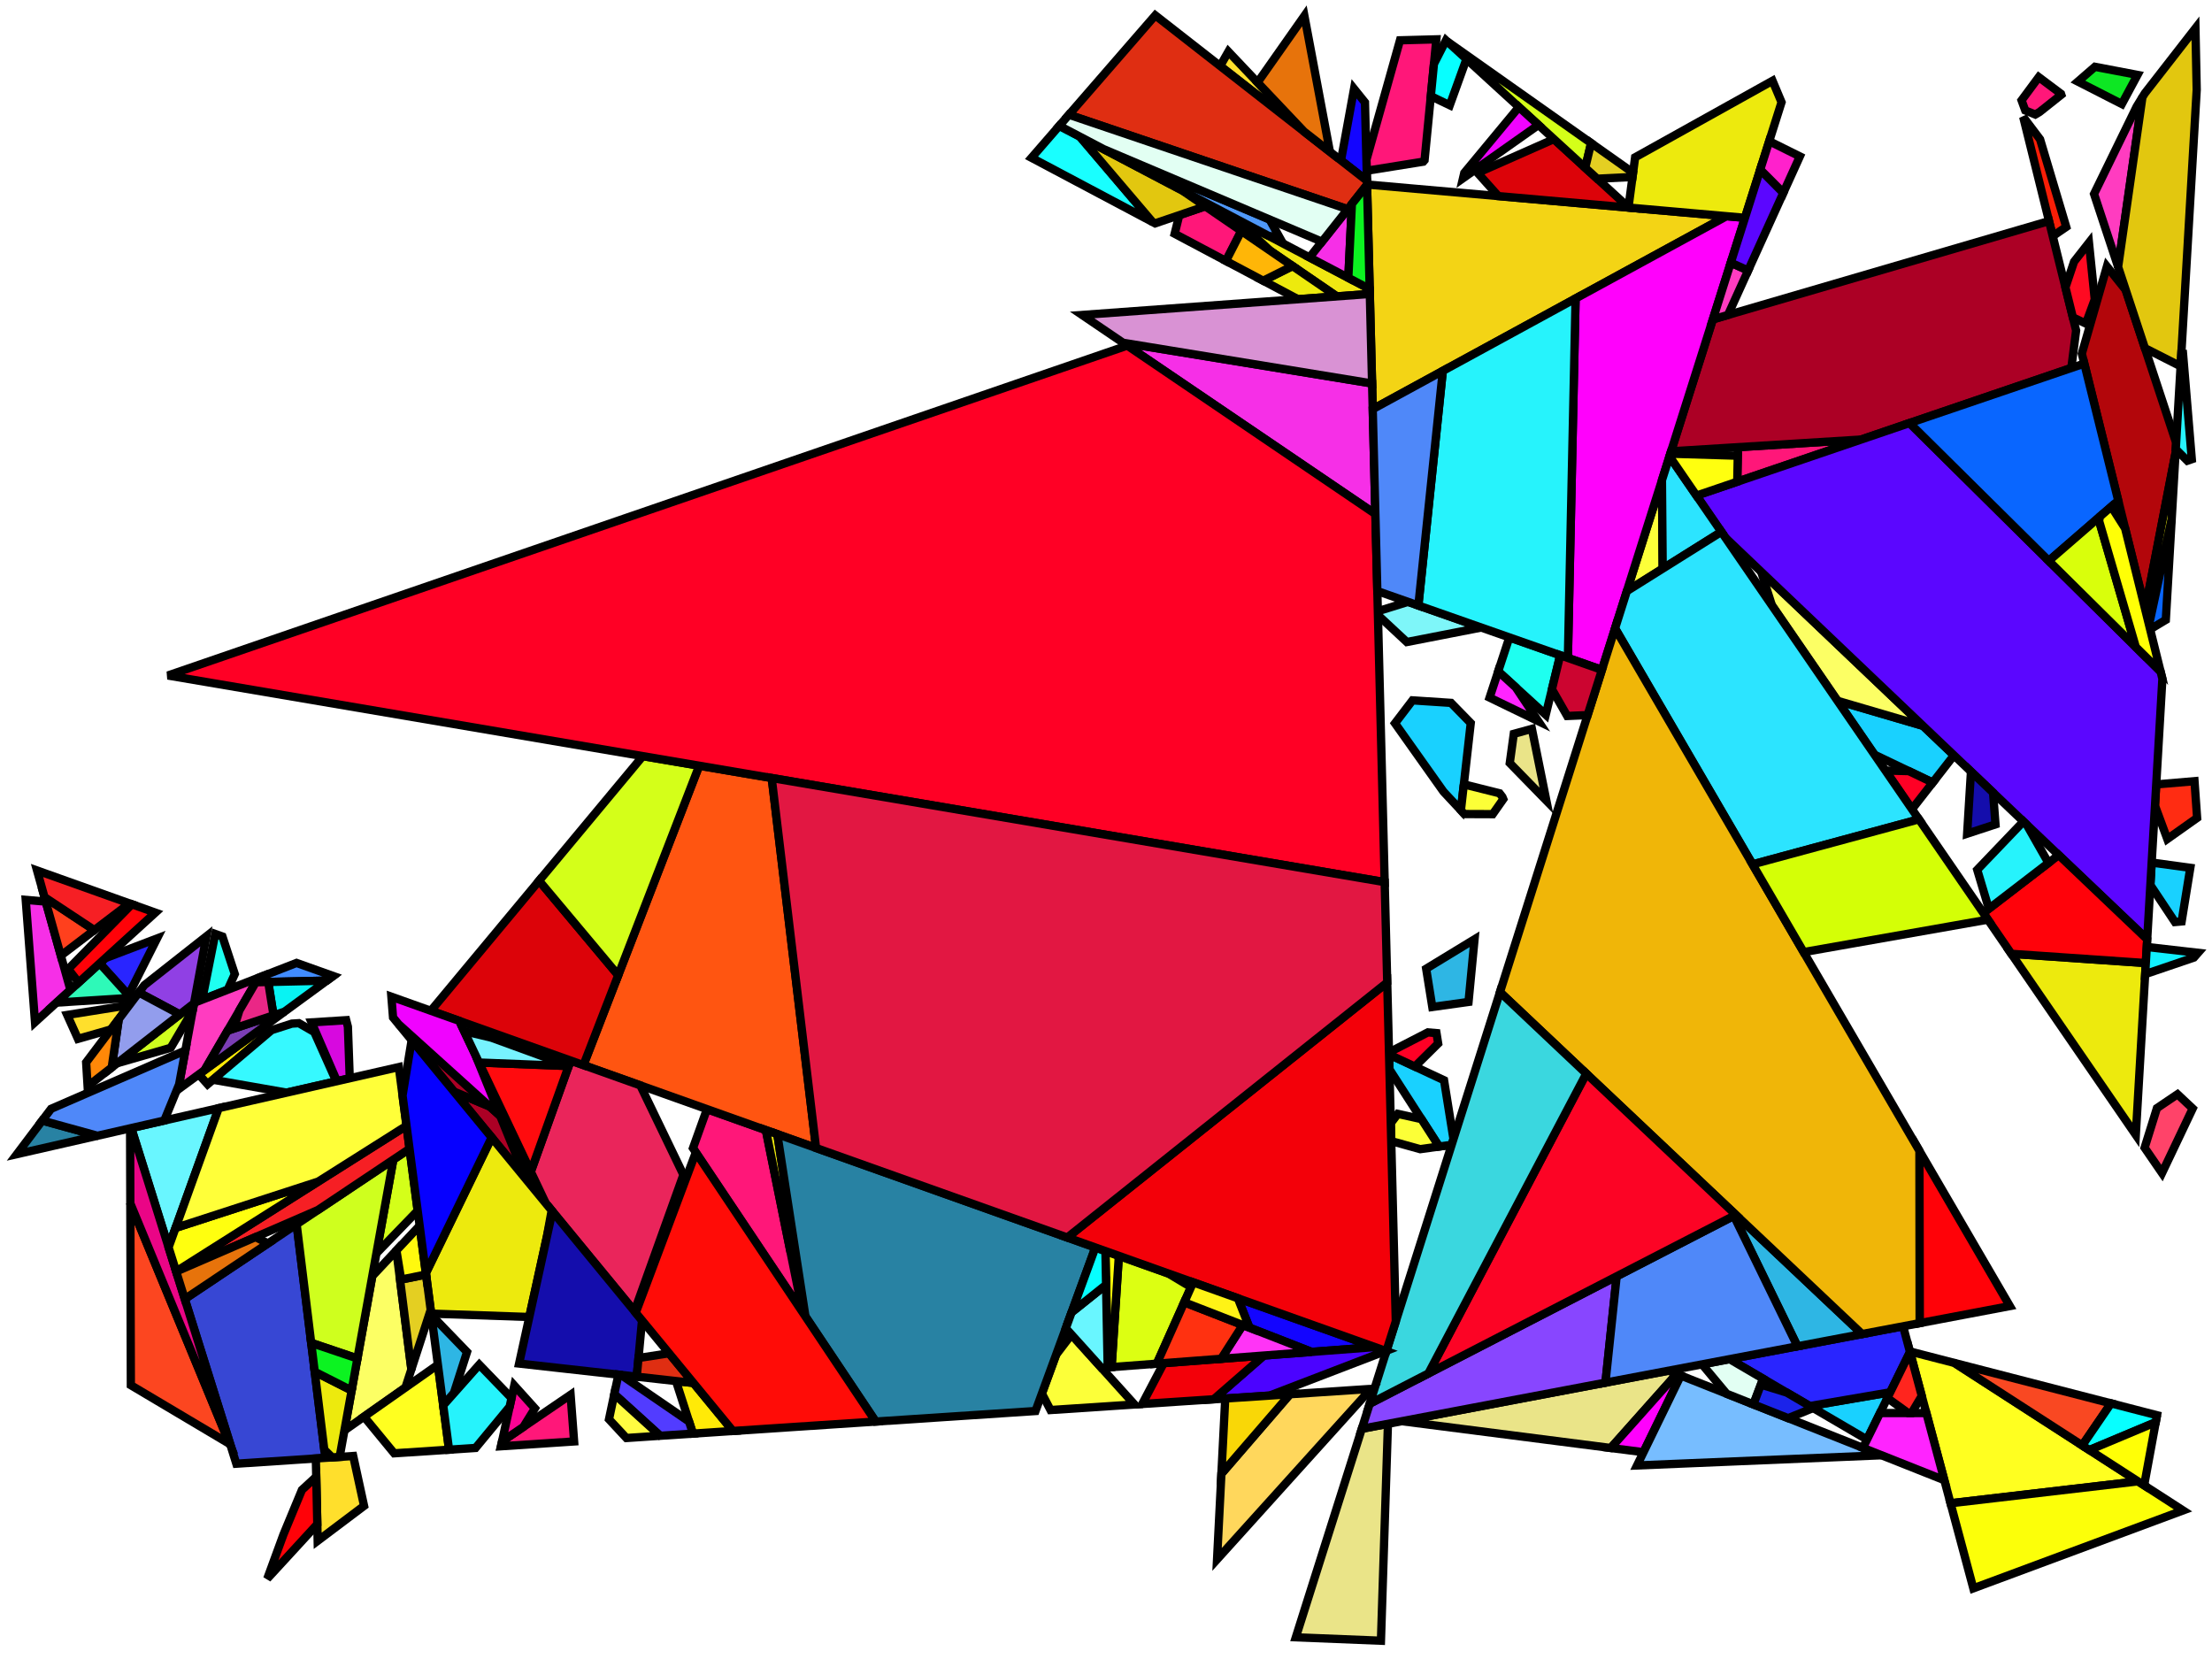 <?xml version="1.0" encoding="iso-8859-1" standalone="no"?>
<!DOCTYPE svg PUBLIC "-//W3C//DTD SVG 1.0//EN" "http://www.w3.org/TR/2001/REC-SVG-20010904/DTD/svg10.dtd">
<svg xmlns="http://www.w3.org/2000/svg" width="800" height="600">
<path style="fill:rgb(0, 0, 0);fill-opacity:0.0;fill-rule:evenodd;stroke:rgb(0, 0, 0);stroke-width:0.0;" d="M 0, 600 L 800, 600 L 800, 0 L 0, 0 z "/>
<path style="fill:rgb(30, 255, 240);fill-opacity:1.0;fill-rule:evenodd;stroke:rgb(0, 0, 0);stroke-width:3.0;" d="M 564.264, 236.976 L 559.043, 258.492 L 541.846, 242.801 L 545.875, 230.525 z "/>
<path style="fill:rgb(30, 255, 240);fill-opacity:1.0;fill-rule:evenodd;stroke:rgb(0, 0, 0);stroke-width:3.0;" d="M 80.45, 338.709 L 84.914, 352.289 L 82.341, 357.955 L 73.122, 361.543 L 77.84, 337.779 z "/>
<path style="fill:rgb(255, 23, 121);fill-opacity:1.0;fill-rule:evenodd;stroke:rgb(0, 0, 0);stroke-width:3.0;" d="M 207.635, 521.317 L 181.181, 523.061 L 181.562, 521.322 L 206.361, 504.436 z "/>
<path style="fill:rgb(255, 23, 121);fill-opacity:1.0;fill-rule:evenodd;stroke:rgb(0, 0, 0);stroke-width:3.0;" d="M 628.294, 174.219 L 628.561, 161.728 L 673.081, 158.971 z "/>
<path style="fill:rgb(255, 23, 121);fill-opacity:1.0;fill-rule:evenodd;stroke:rgb(0, 0, 0);stroke-width:3.0;" d="M 276.985, 408.723 L 290.313, 474.639 L 250.618, 415.248 L 255.68, 401.133 z "/>
<path style="fill:rgb(255, 23, 121);fill-opacity:1.0;fill-rule:evenodd;stroke:rgb(0, 0, 0);stroke-width:3.0;" d="M 448.937, 83.53 L 443.382, 94.386 L 424.83, 84.539 L 426.501, 77.814 L 435.913, 74.61 z "/>
<path style="fill:rgb(255, 23, 121);fill-opacity:1.0;fill-rule:evenodd;stroke:rgb(0, 0, 0);stroke-width:3.0;" d="M 745.385, 33.923 L 745.496, 34.257 L 737.629, 40.506 L 736.086, 41.417 L 732.457, 39.93 L 731.126, 36.278 L 737.337, 27.89 z "/>
<path style="fill:rgb(255, 23, 121);fill-opacity:1.0;fill-rule:evenodd;stroke:rgb(0, 0, 0);stroke-width:3.0;" d="M 515.216, 57.917 L 514.729, 58.475 L 494.285, 61.748 L 494.185, 57.814 L 506.324, 14.577 L 519.476, 14.226 z "/>
<path style="fill:rgb(243, 212, 21);fill-opacity:1.0;fill-rule:evenodd;stroke:rgb(0, 0, 0);stroke-width:3.0;" d="M 624.41, 78.194 L 496.465, 147.965 L 494.411, 66.734 z "/>
<path style="fill:rgb(255, 85, 17);fill-opacity:1.0;fill-rule:evenodd;stroke:rgb(0, 0, 0);stroke-width:3.0;" d="M 279.098, 281.383 L 295.136, 415.189 L 211.015, 385.222 L 252.872, 276.93 z "/>
<path style="fill:rgb(234, 228, 136);fill-opacity:1.0;fill-rule:evenodd;stroke:rgb(0, 0, 0);stroke-width:3.0;" d="M 606.4, 496.9 L 582.549, 523.686 L 507, 513.991 L 603.45, 495.729 z "/>
<path style="fill:rgb(234, 228, 136);fill-opacity:1.0;fill-rule:evenodd;stroke:rgb(0, 0, 0);stroke-width:3.0;" d="M 559.261, 289.537 L 546.029, 275.975 L 547.479, 265.409 L 554.034, 263.6 z "/>
<path style="fill:rgb(234, 228, 136);fill-opacity:1.0;fill-rule:evenodd;stroke:rgb(0, 0, 0);stroke-width:3.0;" d="M 499.439, 593.39 L 468.65, 592.155 L 492.515, 516.733 L 501.969, 514.943 z "/>
<path style="fill:rgb(25, 209, 255);fill-opacity:1.0;fill-rule:evenodd;stroke:rgb(0, 0, 0);stroke-width:3.0;" d="M 695.475, 262.512 L 706.672, 273.174 L 698.996, 283.029 L 677.942, 272.934 L 664.555, 253.453 z "/>
<path style="fill:rgb(25, 209, 255);fill-opacity:1.0;fill-rule:evenodd;stroke:rgb(0, 0, 0);stroke-width:3.0;" d="M 792.158, 313.858 L 789.022, 333.249 L 786.607, 333.468 L 777.708, 320.085 L 778.182, 311.953 z "/>
<path style="fill:rgb(25, 209, 255);fill-opacity:1.0;fill-rule:evenodd;stroke:rgb(0, 0, 0);stroke-width:3.0;" d="M 675.228, 520.632 L 654.526, 508.516 L 683.621, 503.539 z "/>
<path style="fill:rgb(25, 209, 255);fill-opacity:1.0;fill-rule:evenodd;stroke:rgb(0, 0, 0);stroke-width:3.0;" d="M 522.262, 390.695 L 525.67, 411.949 L 525.012, 414.029 L 520.469, 414.661 L 502.502, 386.727 L 502.367, 381.371 z "/>
<path style="fill:rgb(25, 209, 255);fill-opacity:1.0;fill-rule:evenodd;stroke:rgb(0, 0, 0);stroke-width:3.0;" d="M 524.79, 254.209 L 531.916, 261.512 L 528.357, 293.056 L 522.072, 286.326 L 504.523, 261.585 L 510.84, 253.293 z "/>
<path style="fill:rgb(234, 37, 91);fill-opacity:1.0;fill-rule:evenodd;stroke:rgb(0, 0, 0);stroke-width:3.0;" d="M 231.575, 392.546 L 247.164, 424.881 L 229.47, 474.224 L 197.396, 435.202 L 191.973, 423.766 L 206.363, 383.564 z "/>
<path style="fill:rgb(220, 3, 9);fill-opacity:1.0;fill-rule:evenodd;stroke:rgb(0, 0, 0);stroke-width:3.0;" d="M 589.069, 75.078 L 541.9, 70.92 L 534.389, 62.522 L 561.994, 50.307 z "/>
<path style="fill:rgb(220, 3, 9);fill-opacity:1.0;fill-rule:evenodd;stroke:rgb(0, 0, 0);stroke-width:3.0;" d="M 223.585, 352.701 L 211.015, 385.222 L 155.824, 365.56 L 194.968, 318.524 z "/>
<path style="fill:rgb(212, 255, 25);fill-opacity:1.0;fill-rule:evenodd;stroke:rgb(0, 0, 0);stroke-width:3.0;" d="M 151.056, 437.862 L 137.139, 452.247 L 136.705, 450.104 L 142.251, 419.388 L 148.116, 415.467 z "/>
<path style="fill:rgb(212, 255, 25);fill-opacity:1.0;fill-rule:evenodd;stroke:rgb(0, 0, 0);stroke-width:3.0;" d="M 575.445, 51.751 L 573.327, 60.676 L 523.369, 14.97 z "/>
<path style="fill:rgb(212, 255, 25);fill-opacity:1.0;fill-rule:evenodd;stroke:rgb(0, 0, 0);stroke-width:3.0;" d="M 252.872, 276.93 L 223.585, 352.701 L 194.968, 318.524 L 232.467, 273.465 z "/>
<path style="fill:rgb(215, 9, 223);fill-opacity:1.0;fill-rule:evenodd;stroke:rgb(0, 0, 0);stroke-width:3.0;" d="M 125.823, 371.33 L 126.492, 389.962 L 121.86, 391.018 L 112.67, 369.756 L 125.208, 368.963 z "/>
<path style="fill:rgb(55, 71, 212);fill-opacity:1.0;fill-rule:evenodd;stroke:rgb(0, 0, 0);stroke-width:3.0;" d="M 117.646, 527.25 L 85.471, 529.372 L 66.824, 469.807 L 107.286, 442.76 z "/>
<path style="fill:rgb(255, 44, 18);fill-opacity:1.0;fill-rule:evenodd;stroke:rgb(0, 0, 0);stroke-width:3.0;" d="M 794.616, 295.807 L 783.834, 303.448 L 779.379, 291.399 L 779.828, 283.695 L 793.676, 282.524 z "/>
<path style="fill:rgb(249, 30, 7);fill-opacity:1.0;fill-rule:evenodd;stroke:rgb(0, 0, 0);stroke-width:3.0;" d="M 737.827, 50.388 L 747.277, 82.068 L 742.401, 85.407 L 731.722, 42.298 z "/>
<path style="fill:rgb(252, 255, 100);fill-opacity:1.0;fill-rule:evenodd;stroke:rgb(0, 0, 0);stroke-width:3.0;" d="M 148.778, 495.232 L 146.639, 501.819 L 124.565, 517.338 L 134.645, 461.511 L 143.344, 452.254 z "/>
<path style="fill:rgb(252, 255, 100);fill-opacity:1.0;fill-rule:evenodd;stroke:rgb(0, 0, 0);stroke-width:3.0;" d="M 695.475, 262.512 L 664.555, 253.453 L 640.835, 218.935 L 636.958, 206.793 z "/>
<path style="fill:rgb(252, 255, 57);fill-opacity:1.0;fill-rule:evenodd;stroke:rgb(0, 0, 0);stroke-width:3.0;" d="M 601.337, 205.654 L 588.374, 213.781 L 601.067, 173.668 z "/>
<path style="fill:rgb(252, 255, 57);fill-opacity:1.0;fill-rule:evenodd;stroke:rgb(0, 0, 0);stroke-width:3.0;" d="M 410.305, 507.954 L 379.927, 509.957 L 376.816, 503.995 L 381.96, 489.945 L 387.509, 482.661 z "/>
<path style="fill:rgb(172, 0, 37);fill-opacity:1.0;fill-rule:evenodd;stroke:rgb(0, 0, 0);stroke-width:3.0;" d="M 177.138, 400.194 L 180.92, 403.609 L 190.251, 426.509 L 164.178, 394.787 z "/>
<path style="fill:rgb(172, 0, 37);fill-opacity:1.0;fill-rule:evenodd;stroke:rgb(0, 0, 0);stroke-width:3.0;" d="M 177.138, 400.194 L 164.178, 394.787 L 144.125, 370.389 z "/>
<path style="fill:rgb(172, 0, 37);fill-opacity:1.0;fill-rule:evenodd;stroke:rgb(0, 0, 0);stroke-width:3.0;" d="M 750.855, 119.537 L 749.126, 133.081 L 673.081, 158.971 L 604.371, 163.225 L 619.47, 115.508 L 741.051, 79.959 z "/>
<path style="fill:rgb(255, 223, 44);fill-opacity:1.0;fill-rule:evenodd;stroke:rgb(0, 0, 0);stroke-width:3.0;" d="M 131.666, 544.626 L 114.893, 557.258 L 114.227, 527.476 L 127.74, 526.585 z "/>
<path style="fill:rgb(255, 223, 44);fill-opacity:1.0;fill-rule:evenodd;stroke:rgb(0, 0, 0);stroke-width:3.0;" d="M 471.64, 47.591 L 441.289, 23.877 L 444.259, 18.676 z "/>
<path style="fill:rgb(255, 223, 44);fill-opacity:1.0;fill-rule:evenodd;stroke:rgb(0, 0, 0);stroke-width:3.0;" d="M 40.141, 372.302 L 28.198, 375.716 L 24.306, 367.076 L 46.779, 363.502 z "/>
<path style="fill:rgb(255, 255, 32);fill-opacity:1.0;fill-rule:evenodd;stroke:rgb(0, 0, 0);stroke-width:3.0;" d="M 706.865, 492.932 L 773.23, 535.755 L 705.437, 543.679 L 690.718, 488.764 z "/>
<path style="fill:rgb(255, 255, 32);fill-opacity:1.0;fill-rule:evenodd;stroke:rgb(0, 0, 0);stroke-width:3.0;" d="M 162.402, 524.299 L 142.56, 525.608 L 131.654, 512.354 L 158.369, 493.572 z "/>
<path style="fill:rgb(179, 6, 11);fill-opacity:1.0;fill-rule:evenodd;stroke:rgb(0, 0, 0);stroke-width:3.0;" d="M 768.802, 104.875 L 787.03, 160.108 L 786.814, 163.828 L 775.842, 220.408 L 752.926, 127.896 L 761.999, 96.364 z "/>
<path style="fill:rgb(255, 1, 252);fill-opacity:1.0;fill-rule:evenodd;stroke:rgb(0, 0, 0);stroke-width:3.0;" d="M 607.877, 497.486 L 594.39, 525.206 L 582.549, 523.686 L 606.4, 496.9 z "/>
<path style="fill:rgb(255, 1, 252);fill-opacity:1.0;fill-rule:evenodd;stroke:rgb(0, 0, 0);stroke-width:3.0;" d="M 631.09, 78.783 L 579.359, 242.271 L 567.048, 237.953 L 569.83, 107.958 L 624.41, 78.194 z "/>
<path style="fill:rgb(255, 10, 34);fill-opacity:1.0;fill-rule:evenodd;stroke:rgb(0, 0, 0);stroke-width:3.0;" d="M 757.599, 108.281 L 754.387, 117.022 L 749.676, 114.776 L 746.991, 103.938 L 750.116, 94.631 L 755.503, 87.759 z "/>
<path style="fill:rgb(25, 255, 255);fill-opacity:1.0;fill-rule:evenodd;stroke:rgb(0, 0, 0);stroke-width:3.0;" d="M 390.572, 49.433 L 416.839, 80.298 L 373.061, 57.065 L 383.103, 45.505 z "/>
<path style="fill:rgb(240, 231, 18);fill-opacity:1.0;fill-rule:evenodd;stroke:rgb(0, 0, 0);stroke-width:3.0;" d="M 495.367, 104.543 L 495.412, 106.32 L 483.483, 107.19 L 459.507, 90.769 L 446.384, 78.784 z "/>
<path style="fill:rgb(240, 3, 255);fill-opacity:1.0;fill-rule:evenodd;stroke:rgb(0, 0, 0);stroke-width:3.0;" d="M 166.105, 369.223 L 171.81, 381.252 L 180.92, 403.609 L 144.125, 370.389 L 142.145, 367.98 L 141.549, 360.475 z "/>
<path style="fill:rgb(240, 3, 255);fill-opacity:1.0;fill-rule:evenodd;stroke:rgb(0, 0, 0);stroke-width:3.0;" d="M 556.406, 45.195 L 529.123, 64.454 L 529.576, 62.534 L 549.326, 38.717 z "/>
<path style="fill:rgb(119, 189, 255);fill-opacity:1.0;fill-rule:evenodd;stroke:rgb(0, 0, 0);stroke-width:3.0;" d="M 680.5, 526.315 L 592.058, 530 L 607.877, 497.486 z "/>
<path style="fill:rgb(41, 37, 255);fill-opacity:1.0;fill-rule:evenodd;stroke:rgb(0, 0, 0);stroke-width:3.0;" d="M 46.444, 359.912 L 36.046, 348.403 L 38.098, 346.536 L 56.791, 339.41 z "/>
<path style="fill:rgb(41, 37, 255);fill-opacity:1.0;fill-rule:evenodd;stroke:rgb(0, 0, 0);stroke-width:3.0;" d="M 690.774, 488.973 L 683.621, 503.539 L 654.526, 508.516 L 625.534, 491.547 L 688.28, 479.667 z "/>
<path style="fill:rgb(255, 234, 7);fill-opacity:1.0;fill-rule:evenodd;stroke:rgb(0, 0, 0);stroke-width:3.0;" d="M 96.133, 374.33 L 75.083, 392.142 L 71.889, 388.572 L 94.117, 372.3 z "/>
<path style="fill:rgb(255, 234, 7);fill-opacity:1.0;fill-rule:evenodd;stroke:rgb(0, 0, 0);stroke-width:3.0;" d="M 250.805, 500.181 L 265.064, 517.53 L 250.617, 518.483 L 244.479, 499.476 z "/>
<path style="fill:rgb(255, 60, 192);fill-opacity:1.0;fill-rule:evenodd;stroke:rgb(0, 0, 0);stroke-width:3.0;" d="M 74.001, 387.026 L 64.441, 394.025 L 70.209, 362.677 L 93.457, 353.628 z "/>
<path style="fill:rgb(255, 60, 192);fill-opacity:1.0;fill-rule:evenodd;stroke:rgb(0, 0, 0);stroke-width:3.0;" d="M 632.237, 97.827 L 624.946, 113.906 L 619.47, 115.508 L 625.956, 95.008 z "/>
<path style="fill:rgb(255, 60, 192);fill-opacity:1.0;fill-rule:evenodd;stroke:rgb(0, 0, 0);stroke-width:3.0;" d="M 766.048, 96.531 L 757.34, 70.147 L 772.765, 38.52 L 774.83, 35.157 z "/>
<path style="fill:rgb(255, 67, 105);fill-opacity:1.0;fill-rule:evenodd;stroke:rgb(0, 0, 0);stroke-width:3.0;" d="M 793.02, 400.91 L 781.928, 424.252 L 775.63, 415.088 L 780.08, 400.779 L 787.524, 395.753 z "/>
<path style="fill:rgb(246, 47, 231);fill-opacity:1.0;fill-rule:evenodd;stroke:rgb(0, 0, 0);stroke-width:3.0;" d="M 496.23, 138.684 L 497.424, 185.895 L 406.158, 123.958 z "/>
<path style="fill:rgb(246, 47, 231);fill-opacity:1.0;fill-rule:evenodd;stroke:rgb(0, 0, 0);stroke-width:3.0;" d="M 487.639, 100.479 L 473.607, 93.1 L 488.93, 73.754 z "/>
<path style="fill:rgb(246, 47, 231);fill-opacity:1.0;fill-rule:evenodd;stroke:rgb(0, 0, 0);stroke-width:3.0;" d="M 16.543, 326.079 L 25.471, 358.03 L 12.662, 369.691 L 9.308, 325.455 z "/>
<path style="fill:rgb(237, 234, 13);fill-opacity:1.0;fill-rule:evenodd;stroke:rgb(0, 0, 0);stroke-width:3.0;" d="M 199.516, 437.78 L 197.838, 447.069 L 191.429, 476.311 L 155.942, 475.088 L 154.019, 460.436 L 177.816, 411.379 z "/>
<path style="fill:rgb(237, 234, 13);fill-opacity:1.0;fill-rule:evenodd;stroke:rgb(0, 0, 0);stroke-width:3.0;" d="M 776.063, 348.305 L 772.442, 410.449 L 727.436, 344.956 z "/>
<path style="fill:rgb(237, 234, 13);fill-opacity:1.0;fill-rule:evenodd;stroke:rgb(0, 0, 0);stroke-width:3.0;" d="M 281.127, 410.198 L 287.688, 452.694 L 285.726, 451.952 L 276.985, 408.723 z "/>
<path style="fill:rgb(237, 234, 13);fill-opacity:1.0;fill-rule:evenodd;stroke:rgb(0, 0, 0);stroke-width:3.0;" d="M 127.176, 502.882 L 122.838, 526.908 L 120.133, 527.086 L 117.285, 524.309 L 113.828, 496.119 z "/>
<path style="fill:rgb(237, 234, 13);fill-opacity:1.0;fill-rule:evenodd;stroke:rgb(0, 0, 0);stroke-width:3.0;" d="M 483.483, 107.19 L 469.439, 108.214 L 456.842, 101.529 L 467.469, 96.223 z "/>
<path style="fill:rgb(237, 234, 13);fill-opacity:1.0;fill-rule:evenodd;stroke:rgb(0, 0, 0);stroke-width:3.0;" d="M 644.319, 36.973 L 631.09, 78.783 L 589.069, 75.078 L 588.962, 74.981 L 591.363, 56.896 L 641.06, 29.217 z "/>
<path style="fill:rgb(46, 249, 184);fill-opacity:1.0;fill-rule:evenodd;stroke:rgb(0, 0, 0);stroke-width:3.0;" d="M 46.444, 359.912 L 45.9, 360.99 L 20.438, 362.612 L 36.046, 348.403 z "/>
<path style="fill:rgb(46, 182, 228);fill-opacity:1.0;fill-rule:evenodd;stroke:rgb(0, 0, 0);stroke-width:3.0;" d="M 168.91, 488.966 L 164.117, 503.934 L 160.294, 508.244 L 156.009, 475.599 z "/>
<path style="fill:rgb(46, 182, 228);fill-opacity:1.0;fill-rule:evenodd;stroke:rgb(0, 0, 0);stroke-width:3.0;" d="M 673.447, 482.476 L 650.074, 486.901 L 627.078, 439.732 L 627.792, 439.363 z "/>
<path style="fill:rgb(46, 182, 228);fill-opacity:1.0;fill-rule:evenodd;stroke:rgb(0, 0, 0);stroke-width:3.0;" d="M 531.113, 362.362 L 518.012, 364.191 L 515.792, 350.35 L 533.288, 339.7 z "/>
<path style="fill:rgb(40, 130, 163);fill-opacity:1.0;fill-rule:evenodd;stroke:rgb(0, 0, 0);stroke-width:3.0;" d="M 35.25, 410.764 L 6.117, 417.406 L 15.275, 405.266 z "/>
<path style="fill:rgb(40, 130, 163);fill-opacity:1.0;fill-rule:evenodd;stroke:rgb(0, 0, 0);stroke-width:3.0;" d="M 396.153, 451.175 L 374.502, 510.315 L 316.705, 514.126 L 291.304, 476.122 L 281.127, 410.198 z "/>
<path style="fill:rgb(126, 246, 249);fill-opacity:1.0;fill-rule:evenodd;stroke:rgb(0, 0, 0);stroke-width:3.0;" d="M 535.701, 226.955 L 508.806, 232.196 L 498.349, 222.466 L 498.313, 221.06 L 509.238, 217.672 z "/>
<path style="fill:rgb(255, 2, 8);fill-opacity:1.0;fill-rule:evenodd;stroke:rgb(0, 0, 0);stroke-width:3.0;" d="M 726.886, 472.357 L 694.265, 478.534 L 694.184, 416.217 z "/>
<path style="fill:rgb(255, 2, 8);fill-opacity:1.0;fill-rule:evenodd;stroke:rgb(0, 0, 0);stroke-width:3.0;" d="M 56.19, 330.066 L 28.437, 355.331 L 24.664, 350.489 L 47.693, 327.04 z "/>
<path style="fill:rgb(255, 2, 8);fill-opacity:1.0;fill-rule:evenodd;stroke:rgb(0, 0, 0);stroke-width:3.0;" d="M 114.758, 551.247 L 96.664, 570.947 L 102.523, 554.954 L 109.195, 538.849 L 114.374, 534.072 z "/>
<path style="fill:rgb(207, 255, 30);fill-opacity:1.0;fill-rule:evenodd;stroke:rgb(0, 0, 0);stroke-width:3.0;" d="M 129.263, 491.319 L 112.548, 485.676 L 107.286, 442.76 L 142.251, 419.388 z "/>
<path style="fill:rgb(207, 255, 30);fill-opacity:1.0;fill-rule:evenodd;stroke:rgb(0, 0, 0);stroke-width:3.0;" d="M 69.699, 365.449 L 61.75, 378.945 L 42.372, 384.536 L 70.173, 362.873 z "/>
<path style="fill:rgb(54, 249, 255);fill-opacity:1.0;fill-rule:evenodd;stroke:rgb(0, 0, 0);stroke-width:3.0;" d="M 113.663, 373.253 L 121.623, 391.072 L 103.65, 395.17 L 77.023, 390.5 L 98.226, 372.559 L 105.546, 370.207 L 108.1, 370.045 z "/>
<path style="fill:rgb(91, 6, 255);fill-opacity:1.0;fill-rule:evenodd;stroke:rgb(0, 0, 0);stroke-width:3.0;" d="M 644.977, 69.726 L 632.237, 97.827 L 625.956, 95.008 L 636.614, 61.326 z "/>
<path style="fill:rgb(91, 6, 255);fill-opacity:1.0;fill-rule:evenodd;stroke:rgb(0, 0, 0);stroke-width:3.0;" d="M 781.409, 242.886 L 782.055, 245.491 L 776.563, 339.724 L 624.034, 194.487 L 613.554, 179.238 L 690.623, 152.998 z "/>
<path style="fill:rgb(19, 5, 255);fill-opacity:1.0;fill-rule:evenodd;stroke:rgb(0, 0, 0);stroke-width:3.0;" d="M 497.251, 487.19 L 474.374, 488.93 L 451.885, 480.172 L 447.691, 469.535 z "/>
<path style="fill:rgb(19, 5, 255);fill-opacity:1.0;fill-rule:evenodd;stroke:rgb(0, 0, 0);stroke-width:3.0;" d="M 493.66, 37.033 L 494.376, 65.355 L 484.991, 58.023 L 489.712, 32.117 z "/>
<path style="fill:rgb(255, 64, 29);fill-opacity:1.0;fill-rule:evenodd;stroke:rgb(0, 0, 0);stroke-width:3.0;" d="M 34.125, 336.386 L 22.003, 345.618 L 16.09, 324.459 z "/>
<path style="fill:rgb(246, 31, 36);fill-opacity:1.0;fill-rule:evenodd;stroke:rgb(0, 0, 0);stroke-width:3.0;" d="M 148.116, 415.467 L 114.953, 437.635 L 63.712, 459.866 L 63.699, 459.822 L 147.024, 407.148 z "/>
<path style="fill:rgb(246, 31, 36);fill-opacity:1.0;fill-rule:evenodd;stroke:rgb(0, 0, 0);stroke-width:3.0;" d="M 46.811, 326.725 L 34.125, 336.386 L 16.09, 324.459 L 13.397, 314.822 z "/>
<path style="fill:rgb(20, 13, 172);fill-opacity:1.0;fill-rule:evenodd;stroke:rgb(0, 0, 0);stroke-width:3.0;" d="M 720.814, 286.639 L 721.695, 298.145 L 711.445, 301.512 L 712.828, 279.036 z "/>
<path style="fill:rgb(20, 13, 172);fill-opacity:1.0;fill-rule:evenodd;stroke:rgb(0, 0, 0);stroke-width:3.0;" d="M 232.198, 477.544 L 230.281, 497.892 L 187.738, 493.147 L 199.799, 438.125 z "/>
<path style="fill:rgb(255, 0, 37);fill-opacity:1.0;fill-rule:evenodd;stroke:rgb(0, 0, 0);stroke-width:3.0;" d="M 519.526, 373.636 L 520.13, 377.398 L 511.699, 385.745 L 502.367, 381.371 L 502.348, 380.617 L 516.406, 373.378 z "/>
<path style="fill:rgb(255, 0, 37);fill-opacity:1.0;fill-rule:evenodd;stroke:rgb(0, 0, 0);stroke-width:3.0;" d="M 497.424, 185.895 L 500.79, 319.027 L 60.727, 244.302 L 407.684, 124.993 z "/>
<path style="fill:rgb(255, 0, 37);fill-opacity:1.0;fill-rule:evenodd;stroke:rgb(0, 0, 0);stroke-width:3.0;" d="M 690.354, 278.885 L 698.996, 283.029 L 691.496, 292.658 L 681.892, 278.681 z "/>
<path style="fill:rgb(223, 46, 18);fill-opacity:1.0;fill-rule:evenodd;stroke:rgb(0, 0, 0);stroke-width:3.0;" d="M 494.376, 65.355 L 494.413, 66.831 L 487.416, 75.665 L 386.59, 41.49 L 417.819, 5.54 z "/>
<path style="fill:rgb(223, 46, 18);fill-opacity:1.0;fill-rule:evenodd;stroke:rgb(0, 0, 0);stroke-width:3.0;" d="M 250.805, 500.181 L 230.281, 497.892 L 230.917, 491.14 L 241.971, 489.433 z "/>
<path style="fill:rgb(220, 255, 18);fill-opacity:1.0;fill-rule:evenodd;stroke:rgb(0, 0, 0);stroke-width:3.0;" d="M 422.512, 460.565 L 430.753, 465.503 L 418.371, 493.19 L 402.019, 494.434 L 404.649, 454.202 z "/>
<path style="fill:rgb(65, 140, 255);fill-opacity:1.0;fill-rule:evenodd;stroke:rgb(0, 0, 0);stroke-width:3.0;" d="M 120.508, 352.979 L 118.217, 354.657 L 92.512, 355.249 L 93.457, 353.628 L 107.254, 348.258 z "/>
<path style="fill:rgb(228, 207, 34);fill-opacity:1.0;fill-rule:evenodd;stroke:rgb(0, 0, 0);stroke-width:3.0;" d="M 590.623, 62.471 L 590.419, 64.008 L 577.659, 64.639 L 573.327, 60.676 L 575.445, 51.751 z "/>
<path style="fill:rgb(228, 207, 34);fill-opacity:1.0;fill-rule:evenodd;stroke:rgb(0, 0, 0);stroke-width:3.0;" d="M 155.763, 473.723 L 148.778, 495.232 L 144.683, 462.848 L 154.085, 460.939 z "/>
<path style="fill:rgb(217, 146, 212);fill-opacity:1.0;fill-rule:evenodd;stroke:rgb(0, 0, 0);stroke-width:3.0;" d="M 496.23, 138.684 L 406.158, 123.958 L 391.351, 113.909 L 495.412, 106.32 z "/>
<path style="fill:rgb(136, 70, 255);fill-opacity:1.0;fill-rule:evenodd;stroke:rgb(0, 0, 0);stroke-width:3.0;" d="M 580.632, 500.049 L 492.515, 516.733 L 495.385, 507.663 L 584.689, 461.597 z "/>
<path style="fill:rgb(249, 72, 34);fill-opacity:1.0;fill-rule:evenodd;stroke:rgb(0, 0, 0);stroke-width:3.0;" d="M 763.483, 507.546 L 753.082, 522.754 L 706.865, 492.932 z "/>
<path style="fill:rgb(255, 255, 9);fill-opacity:1.0;fill-rule:evenodd;stroke:rgb(0, 0, 0);stroke-width:3.0;" d="M 404.649, 454.202 L 402.019, 494.434 L 400.61, 494.541 L 399.79, 452.471 z "/>
<path style="fill:rgb(226, 199, 15);fill-opacity:1.0;fill-rule:evenodd;stroke:rgb(0, 0, 0);stroke-width:3.0;" d="M 794.469, 32.466 L 788.641, 132.469 L 775.744, 125.911 L 766.048, 96.531 L 774.83, 35.157 L 775.682, 33.772 L 794.014, 10.215 z "/>
<path style="fill:rgb(226, 199, 15);fill-opacity:1.0;fill-rule:evenodd;stroke:rgb(0, 0, 0);stroke-width:3.0;" d="M 427.529, 68.868 L 435.913, 74.61 L 417.762, 80.788 L 416.839, 80.298 L 390.572, 49.433 z "/>
<path style="fill:rgb(79, 152, 249);fill-opacity:1.0;fill-rule:evenodd;stroke:rgb(0, 0, 0);stroke-width:3.0;" d="M 459.16, 79.385 L 463.015, 86.287 L 458.648, 85.234 L 399.113, 53.924 z "/>
<path style="fill:rgb(255, 2, 10);fill-opacity:1.0;fill-rule:evenodd;stroke:rgb(0, 0, 0);stroke-width:3.0;" d="M 776.563, 339.724 L 776.063, 348.305 L 727.436, 344.956 L 717.289, 330.191 L 744.553, 309.243 z "/>
<path style="fill:rgb(226, 255, 243);fill-opacity:1.0;fill-rule:evenodd;stroke:rgb(0, 0, 0);stroke-width:3.0;" d="M 487.416, 75.665 L 478.107, 87.419 L 399.113, 53.924 L 383.103, 45.505 L 386.59, 41.49 z "/>
<path style="fill:rgb(226, 255, 243);fill-opacity:1.0;fill-rule:evenodd;stroke:rgb(0, 0, 0);stroke-width:3.0;" d="M 637.648, 498.637 L 634.142, 507.913 L 624.468, 504.072 L 615.585, 493.431 L 625.534, 491.547 z "/>
<path style="fill:rgb(252, 255, 55);fill-opacity:1.0;fill-rule:evenodd;stroke:rgb(0, 0, 0);stroke-width:3.0;" d="M 542.349, 286.902 L 543.364, 288.224 L 543.689, 289.006 L 539.858, 294.451 L 529.622, 294.411 L 528.357, 293.056 L 529.337, 284.369 L 529.872, 283.787 z "/>
<path style="fill:rgb(252, 255, 55);fill-opacity:1.0;fill-rule:evenodd;stroke:rgb(0, 0, 0);stroke-width:3.0;" d="M 514.092, 404.747 L 520.469, 414.661 L 513.648, 415.611 L 503.159, 412.693 L 502.995, 406.207 L 505.537, 402.846 z "/>
<path style="fill:rgb(44, 228, 255);fill-opacity:1.0;fill-rule:evenodd;stroke:rgb(0, 0, 0);stroke-width:3.0;" d="M 622.563, 192.346 L 601.337, 205.654 L 601.067, 173.668 L 603.797, 165.039 z "/>
<path style="fill:rgb(44, 228, 255);fill-opacity:1.0;fill-rule:evenodd;stroke:rgb(0, 0, 0);stroke-width:3.0;" d="M 694.013, 296.32 L 633.833, 312.612 L 584.111, 227.254 L 588.374, 213.781 L 622.563, 192.346 z "/>
<path style="fill:rgb(252, 4, 148);fill-opacity:1.0;fill-rule:evenodd;stroke:rgb(0, 0, 0);stroke-width:3.0;" d="M 193.447, 509.354 L 189.287, 516.062 L 181.562, 521.322 L 185.997, 501.089 z "/>
<path style="fill:rgb(240, 182, 8);fill-opacity:1.0;fill-rule:evenodd;stroke:rgb(0, 0, 0);stroke-width:3.0;" d="M 694.184, 416.217 L 694.265, 478.534 L 673.447, 482.476 L 542.485, 358.807 L 584.111, 227.254 z "/>
<path style="fill:rgb(105, 246, 255);fill-opacity:1.0;fill-rule:evenodd;stroke:rgb(0, 0, 0);stroke-width:3.0;" d="M 400.61, 494.541 L 398.37, 494.711 L 385.459, 480.386 L 387.575, 474.607 L 400.027, 464.653 z "/>
<path style="fill:rgb(105, 246, 255);fill-opacity:1.0;fill-rule:evenodd;stroke:rgb(0, 0, 0);stroke-width:3.0;" d="M 60.973, 451.117 L 47.469, 407.978 L 79.105, 400.766 z "/>
<path style="fill:rgb(7, 255, 255);fill-opacity:1.0;fill-rule:evenodd;stroke:rgb(0, 0, 0);stroke-width:3.0;" d="M 399.79, 452.471 L 400.027, 464.653 L 387.575, 474.607 L 396.153, 451.175 z "/>
<path style="fill:rgb(7, 255, 255);fill-opacity:1.0;fill-rule:evenodd;stroke:rgb(0, 0, 0);stroke-width:3.0;" d="M 780.121, 511.841 L 779.658, 514.364 L 755.666, 524.422 L 753.082, 522.754 L 763.483, 507.546 z "/>
<path style="fill:rgb(7, 255, 255);fill-opacity:1.0;fill-rule:evenodd;stroke:rgb(0, 0, 0);stroke-width:3.0;" d="M 530.357, 21.363 L 524.328, 38.063 L 517.472, 34.779 L 518.612, 23.084 L 522.949, 14.585 z "/>
<path style="fill:rgb(38, 243, 252);fill-opacity:1.0;fill-rule:evenodd;stroke:rgb(0, 0, 0);stroke-width:3.0;" d="M 567.048, 237.953 L 512.971, 218.981 L 521.813, 134.142 L 569.83, 107.958 z "/>
<path style="fill:rgb(38, 243, 252);fill-opacity:1.0;fill-rule:evenodd;stroke:rgb(0, 0, 0);stroke-width:3.0;" d="M 732.922, 298.169 L 740.846, 312.092 L 719.293, 328.652 L 715.086, 314.567 L 731.797, 297.098 z "/>
<path style="fill:rgb(38, 243, 252);fill-opacity:1.0;fill-rule:evenodd;stroke:rgb(0, 0, 0);stroke-width:3.0;" d="M 792.692, 166.078 L 791.093, 166.624 L 786.894, 162.455 L 788.902, 127.997 L 789.526, 127.992 z "/>
<path style="fill:rgb(38, 243, 252);fill-opacity:1.0;fill-rule:evenodd;stroke:rgb(0, 0, 0);stroke-width:3.0;" d="M 185, 505.638 L 184.317, 508.754 L 171.992, 523.667 L 162.402, 524.299 L 160.294, 508.244 L 173.331, 493.547 z "/>
<path style="fill:rgb(82, 60, 255);fill-opacity:1.0;fill-rule:evenodd;stroke:rgb(0, 0, 0);stroke-width:3.0;" d="M 224.597, 497.258 L 249.214, 514.137 L 250.617, 518.483 L 238.75, 519.265 L 222.166, 504.219 L 223.657, 497.153 z "/>
<path style="fill:rgb(252, 70, 32);fill-opacity:1.0;fill-rule:evenodd;stroke:rgb(0, 0, 0);stroke-width:3.0;" d="M 83.035, 522.211 L 47.326, 500.984 L 47.133, 435.219 z "/>
<path style="fill:rgb(234, 5, 134);fill-opacity:1.0;fill-rule:evenodd;stroke:rgb(0, 0, 0);stroke-width:3.0;" d="M 83.274, 522.354 L 83.035, 522.211 L 47.133, 435.219 L 47.053, 408.073 L 47.469, 407.978 z "/>
<path style="fill:rgb(255, 36, 255);fill-opacity:1.0;fill-rule:evenodd;stroke:rgb(0, 0, 0);stroke-width:3.0;" d="M 548.182, 248.581 L 556.348, 260.828 L 538.731, 252.293 L 541.846, 242.801 z "/>
<path style="fill:rgb(255, 36, 255);fill-opacity:1.0;fill-rule:evenodd;stroke:rgb(0, 0, 0);stroke-width:3.0;" d="M 703.198, 535.326 L 673.752, 523.637 L 679.929, 511.057 L 696.693, 511.056 z "/>
<path style="fill:rgb(79, 136, 249);fill-opacity:1.0;fill-rule:evenodd;stroke:rgb(0, 0, 0);stroke-width:3.0;" d="M 650.074, 486.901 L 580.632, 500.049 L 584.689, 461.597 L 627.078, 439.732 z "/>
<path style="fill:rgb(79, 136, 249);fill-opacity:1.0;fill-rule:evenodd;stroke:rgb(0, 0, 0);stroke-width:3.0;" d="M 64.776, 392.199 L 59.412, 405.256 L 35.25, 410.764 L 15.275, 405.266 L 18.482, 401.014 L 67.036, 379.92 z "/>
<path style="fill:rgb(79, 136, 249);fill-opacity:1.0;fill-rule:evenodd;stroke:rgb(0, 0, 0);stroke-width:3.0;" d="M 512.971, 218.981 L 498.129, 213.775 L 496.465, 147.965 L 521.813, 134.142 z "/>
<path style="fill:rgb(252, 4, 37);fill-opacity:1.0;fill-rule:evenodd;stroke:rgb(0, 0, 0);stroke-width:3.0;" d="M 627.792, 439.363 L 516.597, 496.721 L 573.705, 388.288 z "/>
<path style="fill:rgb(58, 215, 223);fill-opacity:1.0;fill-rule:evenodd;stroke:rgb(0, 0, 0);stroke-width:3.0;" d="M 573.705, 388.288 L 516.597, 496.721 L 495.385, 507.663 L 542.485, 358.807 z "/>
<path style="fill:rgb(75, 3, 255);fill-opacity:1.0;fill-rule:evenodd;stroke:rgb(0, 0, 0);stroke-width:3.0;" d="M 501.196, 488.596 L 459.144, 504.734 L 438.956, 506.065 L 457.117, 490.243 L 497.251, 487.19 z "/>
<path style="fill:rgb(243, 0, 9);fill-opacity:1.0;fill-rule:evenodd;stroke:rgb(0, 0, 0);stroke-width:3.0;" d="M 504.807, 477.885 L 501.396, 488.667 L 386.008, 447.561 L 501.708, 355.313 z "/>
<path style="fill:rgb(243, 0, 9);fill-opacity:1.0;fill-rule:evenodd;stroke:rgb(0, 0, 0);stroke-width:3.0;" d="M 438.956, 506.065 L 413.107, 507.77 L 420.872, 493 L 457.117, 490.243 z "/>
<path style="fill:rgb(255, 182, 7);fill-opacity:1.0;fill-rule:evenodd;stroke:rgb(0, 0, 0);stroke-width:3.0;" d="M 467.469, 96.223 L 456.842, 101.529 L 443.382, 94.386 L 448.937, 83.53 z "/>
<path style="fill:rgb(252, 255, 9);fill-opacity:1.0;fill-rule:evenodd;stroke:rgb(0, 0, 0);stroke-width:3.0;" d="M 789.523, 546.269 L 713.682, 574.441 L 705.437, 543.679 L 773.23, 535.755 z "/>
<path style="fill:rgb(255, 33, 204);fill-opacity:1.0;fill-rule:evenodd;stroke:rgb(0, 0, 0);stroke-width:3.0;" d="M 650.941, 56.57 L 644.977, 69.726 L 636.614, 61.326 L 639.86, 51.066 z "/>
<path style="fill:rgb(255, 37, 30);fill-opacity:1.0;fill-rule:evenodd;stroke:rgb(0, 0, 0);stroke-width:3.0;" d="M 695.032, 504.86 L 691.34, 511.057 L 690.132, 511.057 L 682.601, 505.617 L 690.774, 488.973 z "/>
<path style="fill:rgb(17, 240, 255);fill-opacity:1.0;fill-rule:evenodd;stroke:rgb(0, 0, 0);stroke-width:3.0;" d="M 794.955, 344.597 L 793.439, 346.322 L 775.83, 352.314 L 776.403, 342.48 z "/>
<path style="fill:rgb(255, 255, 15);fill-opacity:1.0;fill-rule:evenodd;stroke:rgb(0, 0, 0);stroke-width:3.0;" d="M 785.408, 187.946 L 777.225, 225.993 L 775.842, 220.408 L 786.814, 163.828 z "/>
<path style="fill:rgb(255, 255, 15);fill-opacity:1.0;fill-rule:evenodd;stroke:rgb(0, 0, 0);stroke-width:3.0;" d="M 628.495, 164.818 L 628.294, 174.219 L 613.554, 179.238 L 603.797, 165.039 L 604.1, 164.082 z "/>
<path style="fill:rgb(255, 255, 15);fill-opacity:1.0;fill-rule:evenodd;stroke:rgb(0, 0, 0);stroke-width:3.0;" d="M 63.699, 459.822 L 60.973, 451.117 L 63.506, 444.083 L 115.101, 427.328 z "/>
<path style="fill:rgb(255, 255, 57);fill-opacity:1.0;fill-rule:evenodd;stroke:rgb(0, 0, 0);stroke-width:3.0;" d="M 147.024, 407.148 L 115.101, 427.328 L 63.506, 444.083 L 79.105, 400.766 L 144.237, 385.916 z "/>
<path style="fill:rgb(255, 52, 246);fill-opacity:1.0;fill-rule:evenodd;stroke:rgb(0, 0, 0);stroke-width:3.0;" d="M 474.374, 488.93 L 441.646, 491.42 L 449.464, 479.229 z "/>
<path style="fill:rgb(255, 49, 16);fill-opacity:1.0;fill-rule:evenodd;stroke:rgb(0, 0, 0);stroke-width:3.0;" d="M 449.464, 479.229 L 441.646, 491.42 L 418.371, 493.19 L 428.301, 470.986 z "/>
<path style="fill:rgb(255, 11, 14);fill-opacity:1.0;fill-rule:evenodd;stroke:rgb(0, 0, 0);stroke-width:3.0;" d="M 205.655, 385.542 L 191.973, 423.766 L 173.244, 384.277 z "/>
<path style="fill:rgb(9, 102, 255);fill-opacity:1.0;fill-rule:evenodd;stroke:rgb(0, 0, 0);stroke-width:3.0;" d="M 783.297, 224.182 L 777.622, 227.596 L 777.225, 225.993 L 785.408, 187.946 z "/>
<path style="fill:rgb(9, 102, 255);fill-opacity:1.0;fill-rule:evenodd;stroke:rgb(0, 0, 0);stroke-width:3.0;" d="M 766.095, 181.062 L 740.97, 202.847 L 690.623, 152.998 L 753.814, 131.484 z "/>
<path style="fill:rgb(217, 255, 11);fill-opacity:1.0;fill-rule:evenodd;stroke:rgb(0, 0, 0);stroke-width:3.0;" d="M 772.446, 234.011 L 740.97, 202.847 L 758.859, 187.336 z "/>
<path style="fill:rgb(255, 249, 14);fill-opacity:1.0;fill-rule:evenodd;stroke:rgb(0, 0, 0);stroke-width:3.0;" d="M 154.085, 460.939 L 145.077, 462.768 L 143.368, 452.228 L 151.768, 443.289 z "/>
<path style="fill:rgb(144, 64, 228);fill-opacity:1.0;fill-rule:evenodd;stroke:rgb(0, 0, 0);stroke-width:3.0;" d="M 70.173, 362.873 L 65.03, 366.88 L 50.205, 358.961 L 52.208, 356.305 L 74.632, 338.642 z "/>
<path style="fill:rgb(146, 157, 237);fill-opacity:1.0;fill-rule:evenodd;stroke:rgb(0, 0, 0);stroke-width:3.0;" d="M 65.03, 366.88 L 40.405, 386.069 L 42.956, 368.571 L 50.205, 358.961 z "/>
<path style="fill:rgb(255, 136, 8);fill-opacity:1.0;fill-rule:evenodd;stroke:rgb(0, 0, 0);stroke-width:3.0;" d="M 40.405, 386.069 L 31.683, 392.866 L 31.154, 384.215 L 42.956, 368.571 z "/>
<path style="fill:rgb(255, 243, 22);fill-opacity:1.0;fill-rule:evenodd;stroke:rgb(0, 0, 0);stroke-width:3.0;" d="M 447.691, 469.535 L 451.885, 480.172 L 428.301, 470.986 L 431.525, 463.776 z "/>
<path style="fill:rgb(6, 0, 255);fill-opacity:1.0;fill-rule:evenodd;stroke:rgb(0, 0, 0);stroke-width:3.0;" d="M 177.816, 411.379 L 154.019, 460.436 L 145.59, 396.221 L 148.879, 376.172 z "/>
<path style="fill:rgb(231, 115, 11);fill-opacity:1.0;fill-rule:evenodd;stroke:rgb(0, 0, 0);stroke-width:3.0;" d="M 96.902, 449.701 L 66.824, 469.807 L 63.712, 459.866 L 92.433, 447.405 z "/>
<path style="fill:rgb(231, 115, 11);fill-opacity:1.0;fill-rule:evenodd;stroke:rgb(0, 0, 0);stroke-width:3.0;" d="M 480.982, 54.891 L 471.64, 47.591 L 454.814, 29.822 L 471.752, 5.73 z "/>
<path style="fill:rgb(255, 12, 7);fill-opacity:1.0;fill-rule:evenodd;stroke:rgb(0, 0, 0);stroke-width:3.0;" d="M 316.705, 514.126 L 265.064, 517.53 L 229.916, 474.767 L 251.654, 416.799 z "/>
<path style="fill:rgb(204, 5, 48);fill-opacity:1.0;fill-rule:evenodd;stroke:rgb(0, 0, 0);stroke-width:3.0;" d="M 579.359, 242.271 L 574.186, 258.622 L 566.799, 258.947 L 561.28, 249.274 L 564.264, 236.976 z "/>
<path style="fill:rgb(255, 255, 6);fill-opacity:1.0;fill-rule:evenodd;stroke:rgb(0, 0, 0);stroke-width:3.0;" d="M 775.461, 537.195 L 755.666, 524.422 L 779.658, 514.364 z "/>
<path style="fill:rgb(255, 255, 6);fill-opacity:1.0;fill-rule:evenodd;stroke:rgb(0, 0, 0);stroke-width:3.0;" d="M 768.571, 191.056 L 781.409, 242.886 L 772.446, 234.011 L 759.16, 188.373 L 759.497, 186.783 L 763.609, 183.218 z "/>
<path style="fill:rgb(27, 35, 234);fill-opacity:1.0;fill-rule:evenodd;stroke:rgb(0, 0, 0);stroke-width:3.0;" d="M 646.209, 503.648 L 655.757, 509.236 L 646.703, 512.899 L 634.142, 507.913 L 636.848, 500.756 z "/>
<path style="fill:rgb(226, 23, 66);fill-opacity:1.0;fill-rule:evenodd;stroke:rgb(0, 0, 0);stroke-width:3.0;" d="M 500.79, 319.027 L 501.708, 355.313 L 386.008, 447.561 L 295.136, 415.189 L 279.098, 281.383 z "/>
<path style="fill:rgb(255, 252, 65);fill-opacity:1.0;fill-rule:evenodd;stroke:rgb(0, 0, 0);stroke-width:3.0;" d="M 237.867, 518.465 L 237.499, 519.348 L 226.54, 520.071 L 220.249, 513.307 L 222.166, 504.219 z "/>
<path style="fill:rgb(124, 62, 182);fill-opacity:1.0;fill-rule:evenodd;stroke:rgb(0, 0, 0);stroke-width:3.0;" d="M 74.001, 387.026 L 82.319, 372.748 L 102.849, 365.907 z "/>
<path style="fill:rgb(12, 243, 33);fill-opacity:1.0;fill-rule:evenodd;stroke:rgb(0, 0, 0);stroke-width:3.0;" d="M 129.263, 491.319 L 127.396, 501.659 L 125.745, 502.157 L 113.828, 496.119 L 112.548, 485.676 z "/>
<path style="fill:rgb(12, 243, 33);fill-opacity:1.0;fill-rule:evenodd;stroke:rgb(0, 0, 0);stroke-width:3.0;" d="M 495.367, 104.543 L 487.639, 100.479 L 488.93, 73.754 L 494.413, 66.831 z "/>
<path style="fill:rgb(212, 255, 6);fill-opacity:1.0;fill-rule:evenodd;stroke:rgb(0, 0, 0);stroke-width:3.0;" d="M 718.944, 332.599 L 652.314, 344.339 L 633.833, 312.612 L 694.013, 296.32 z "/>
<path style="fill:rgb(8, 243, 243);fill-opacity:1.0;fill-rule:evenodd;stroke:rgb(0, 0, 0);stroke-width:3.0;" d="M 102.849, 365.907 L 98.926, 367.214 L 97.005, 355.145 L 118.217, 354.657 z "/>
<path style="fill:rgb(119, 243, 255);fill-opacity:1.0;fill-rule:evenodd;stroke:rgb(0, 0, 0);stroke-width:3.0;" d="M 177.735, 375.293 L 205.677, 385.479 L 205.655, 385.542 L 173.244, 384.277 L 167.868, 372.94 z "/>
<path style="fill:rgb(255, 215, 92);fill-opacity:1.0;fill-rule:evenodd;stroke:rgb(0, 0, 0);stroke-width:3.0;" d="M 440.162, 563.979 L 441.738, 532.998 L 466.547, 504.246 L 495.829, 502.315 z "/>
<path style="fill:rgb(249, 215, 7);fill-opacity:1.0;fill-rule:evenodd;stroke:rgb(0, 0, 0);stroke-width:3.0;" d="M 441.738, 532.998 L 443.122, 505.79 L 466.547, 504.246 z "/>
<path style="fill:rgb(13, 231, 35);fill-opacity:1.0;fill-rule:evenodd;stroke:rgb(0, 0, 0);stroke-width:3.0;" d="M 773.062, 27.087 L 767.396, 37.623 L 751.492, 29.502 L 757.657, 24.157 z "/>
<path style="fill:rgb(234, 39, 134);fill-opacity:1.0;fill-rule:evenodd;stroke:rgb(0, 0, 0);stroke-width:3.0;" d="M 98.926, 367.214 L 84.531, 372.01 L 86.57, 365.45 L 92.512, 355.249 L 97.005, 355.145 z "/>
</svg>